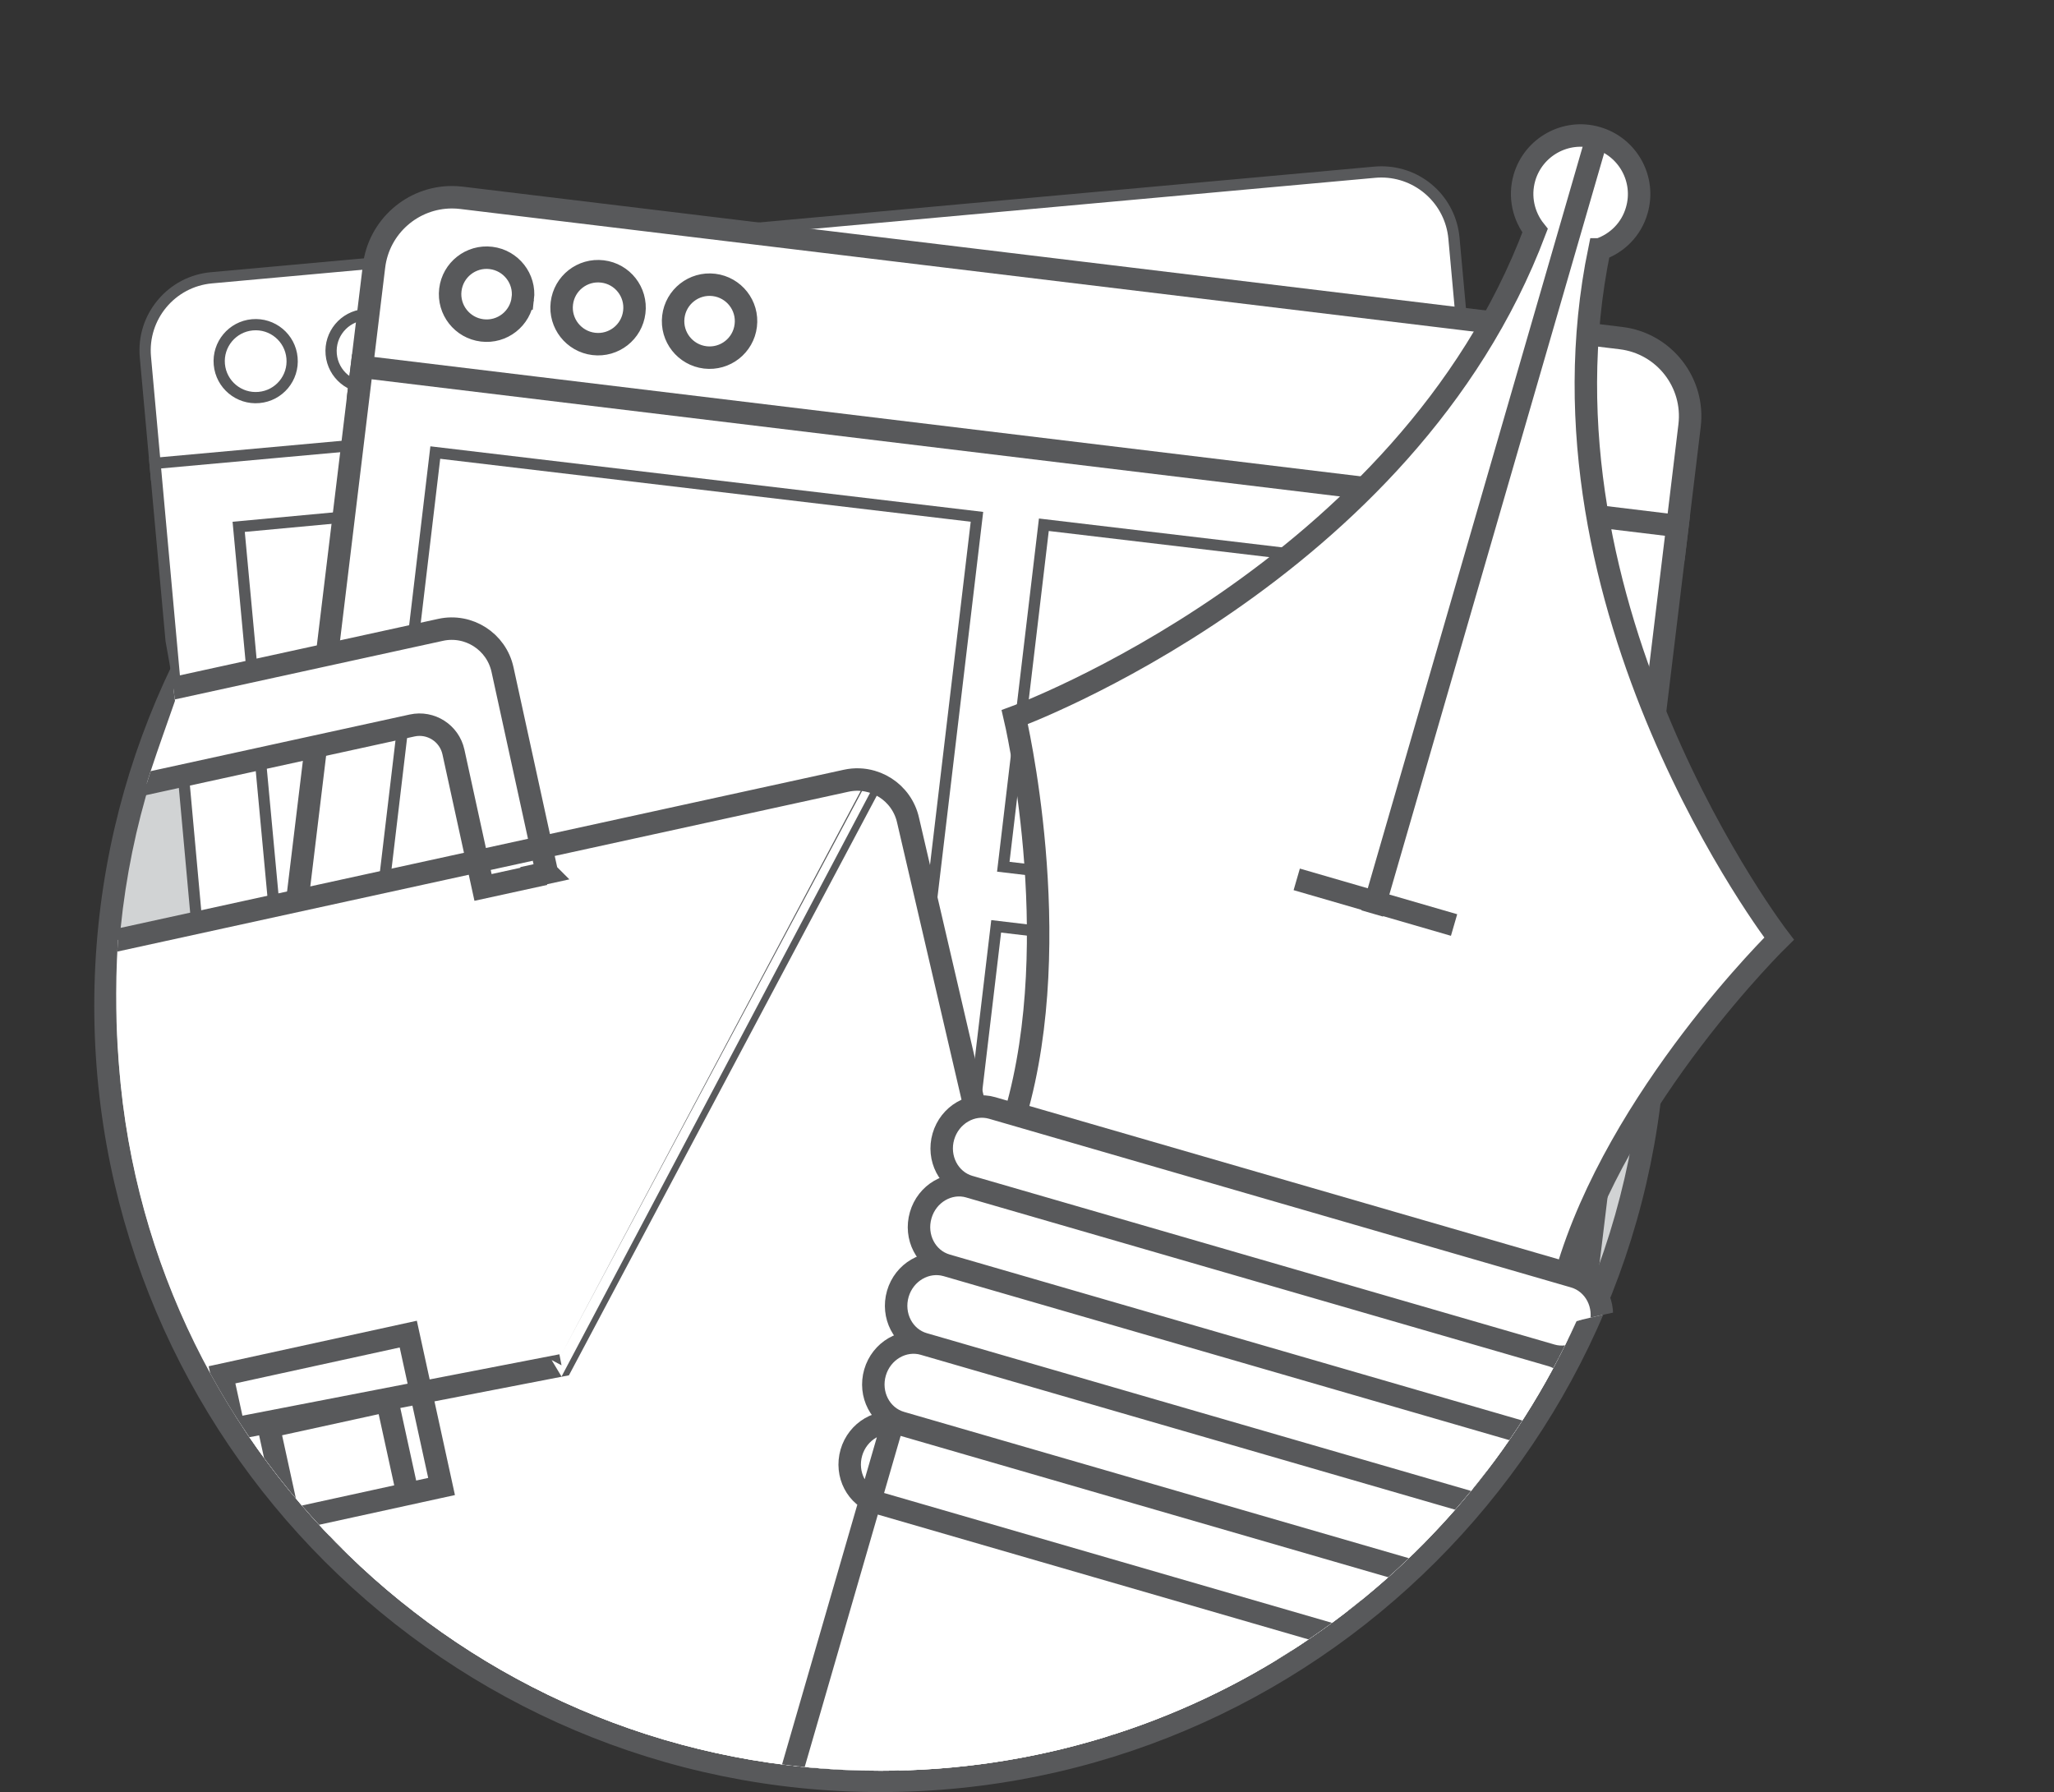 <svg version="1" xmlns="http://www.w3.org/2000/svg" xmlns:xlink="http://www.w3.org/1999/xlink" width="182.896" height="159.566" viewBox="0 0 182.896 159.566"><rect x="0" y="0" width="182.896" height="159.566" fill="#333333" stroke="none"/><g><path fill="#D1D3D4" d="M78.394 158.566c-38.047 0-69-30.953-69-69s30.953-69 69-69 69 30.953 69 69-30.954 69-69 69z"/><path fill="#58595B" d="M78.394 21.566c37.556 0 68 30.445 68 68s-30.444 68-68 68c-37.555 0-68-30.445-68-68s30.445-68 68-68m0-2c-38.599 0-70 31.402-70 70s31.401 70 70 70 70-31.402 70-70-31.402-70-70-70z"/></g><defs><path id="a" d="M173.396 0h-173.396s13.75 46.9 15.583 62.4c-1.416 4.083-3 8.25-3.917 12.583-2.066 9.765-1.104 19.418-1.056 20.046 2.735 35.048 32.035 62.637 67.785 62.637 27.574 0 51.303-16.422 61.972-40.014.146-.325 42.529-8.819 42.529-8.819l-9.5-108.833z"/></defs><clipPath id="b"><use xlink:href="#a" overflow="visible"/></clipPath><g clip-path="url(#b)"><path fill="#fff" d="M12.947 31.793c-.157-1.728.367-3.414 1.479-4.748s2.677-2.155 4.407-2.312l103.575-9.4c.199-.018.396-.027.592-.027 3.38 0 6.16 2.542 6.467 5.914l.951 10.459-116.523 10.573-.948-10.459z"/><path fill="#58595B" d="M123 15.807c3.069 0 5.686 2.342 5.969 5.459l.906 9.961-115.527 10.482-.902-9.961c-.301-3.298 2.13-6.217 5.433-6.516l103.575-9.4c.183-.017.364-.025.546-.025m0-1c-.211 0-.423.01-.637.029l-103.576 9.4c-1.862.169-3.548 1.053-4.745 2.489-1.196 1.436-1.763 3.252-1.593 5.114l.902 9.96.091.996.995-.09 115.527-10.481.997-.09-.091-.997-.906-9.961c-.329-3.631-3.323-6.369-6.964-6.369z"/><path fill="#fff" d="M31.426 170.163c-3.379 0-6.154-2.542-6.458-5.912l-11.163-122.994 116.523-10.572 11.16 122.992c.323 3.568-2.318 6.736-5.888 7.063l-103.574 9.396c-.201.018-.401.027-.6.027z"/><path fill="#58595B" d="M129.875 31.228l11.115 122.494c.299 3.3-2.135 6.217-5.436 6.519l-103.573 9.396c-.187.018-.372.025-.556.025-3.067 0-5.68-2.344-5.96-5.457l-11.117-122.496 115.527-10.481m.905-1.086l-.995.09-115.527 10.481-.996.09.09.996 11.118 122.498c.327 3.629 3.317 6.366 6.956 6.366.214 0 .43-.01.647-.029l103.571-9.396c3.846-.352 6.689-3.764 6.342-7.605l-11.115-122.495-.091-.996z"/><path fill="#fff" stroke="#58595B" stroke-miterlimit="10" d="M26.002 31.864c.166 1.789-1.151 3.37-2.941 3.528-1.785.163-3.367-1.152-3.531-2.941-.163-1.785 1.158-3.369 2.942-3.53 1.79-.162 3.37 1.157 3.53 2.943zM35.963 30.962c.161 1.788-1.148 3.368-2.941 3.532-1.784.159-3.367-1.157-3.53-2.946-.161-1.786 1.155-3.366 2.947-3.528 1.784-.164 3.365 1.155 3.524 2.942zM45.923 30.058c.161 1.787-1.156 3.366-2.942 3.53-1.786.163-3.368-1.154-3.533-2.944-.158-1.787 1.155-3.366 2.941-3.53 1.793-.161 3.372 1.156 3.534 2.944z"/><g stroke="#58595B" stroke-miterlimit="10" fill="none"><path d="M21.253 46.909l48.364-4.498 6.05 65.052-48.364 4.498zM75.588 41.857l48.362-4.498 2.839 30.532-48.362 4.498zM129.942 101.742l-48.36 4.499-2.659-28.542 48.367-4.503zM82.071 111.555l48.362-4.498 2.654 28.542-48.362 4.498zM27.796 117.27l48.364-4.498 1.975 21.241-48.364 4.498zM30.188 143.877l48.359-4.497 1.976 21.244-48.359 4.497z"/></g></g><g clip-path="url(#b)"><path fill="#fff" d="M31.979 34.644l1.323-10.922c.425-3.512 3.409-6.16 6.942-6.16.28 0 .563.017.849.051l103.244 12.491c3.832.465 6.572 3.961 6.108 7.793l-1.318 10.92-117.148-14.173z"/><path fill="#58595B" d="M40.245 18.562c.24 0 .483.014.729.044l103.244 12.491c3.292.4 5.634 3.389 5.235 6.68l-1.198 9.928-115.162-13.934 1.203-9.929c.368-3.045 2.956-5.28 5.949-5.28m0-2c-4.038 0-7.45 3.026-7.935 7.04l-1.203 9.928-.241 1.986 1.986.24 115.163 13.934 1.986.241.239-1.986 1.198-9.928c.53-4.378-2.601-8.374-6.979-8.905l-103.245-12.491c-.321-.039-.648-.059-.969-.059z"/><path fill="#fff" d="M127.525 176.094c-.277 0-.559-.017-.842-.05l-103.247-12.494c-1.856-.226-3.515-1.159-4.668-2.631-1.154-1.472-1.665-3.304-1.438-5.16l14.89-123.101 117.148 14.174-14.896 123.103c-.423 3.51-3.409 6.159-6.947 6.159z"/><path fill="#58595B" d="M33.093 33.771l115.162 13.934-14.776 122.11c-.366 3.045-2.958 5.279-5.953 5.279-.238 0-.479-.014-.723-.043l-103.247-12.494c-3.291-.398-5.635-3.389-5.234-6.676l14.771-122.11m-1.745-2.226l-.24 1.985-14.772 122.11c-.258 2.12.326 4.213 1.645 5.896 1.318 1.682 3.213 2.749 5.335 3.006l103.247 12.494c.32.039.644.058.963.058 4.043 0 7.456-3.026 7.938-7.04l14.776-122.109.24-1.985-1.985-.24-115.162-13.934-1.985-.241z"/><path fill="#fff" stroke="#58595B" stroke-width="2" stroke-miterlimit="10" d="M46.554 26.582c-.217 1.785-1.834 3.055-3.618 2.836-1.777-.215-3.051-1.834-2.835-3.615.214-1.78 1.834-3.052 3.615-2.837 1.783.216 3.055 1.837 2.838 3.616zM56.479 27.787c-.215 1.783-1.829 3.052-3.614 2.835-1.781-.217-3.053-1.836-2.836-3.618.215-1.783 1.834-3.051 3.618-2.834 1.784.214 3.05 1.835 2.832 3.617zM66.406 28.986c-.213 1.783-1.832 3.051-3.612 2.837-1.782-.217-3.053-1.834-2.837-3.618.217-1.78 1.832-3.05 3.614-2.836 1.783.217 3.054 1.836 2.835 3.617z"/><g stroke="#58595B" stroke-miterlimit="10" fill="none"><path d="M38.76 40.295l48.232 5.722-7.697 64.879-48.232-5.722zM92.949 46.723l48.232 5.722-3.612 30.451-48.232-5.722zM88.703 82.48l48.229 5.726-3.38 28.464-48.229-5.726zM84.702 116.234l48.232 5.722-2.624 22.123-48.232-5.722zM30.437 110.469l48.23 5.722-2.513 21.182-48.23-5.722zM27.2 136.986l48.231 5.722-2.513 21.187-48.231-5.722zM81.218 143.424l48.231 5.727-2.515 21.186-48.231-5.727z"/></g></g><g clip-path="url(#b)" fill="#fff" stroke="#58595B" stroke-width="2" stroke-miterlimit="10"><path d="M98.191 147.569c.548 2.499-1.037 4.969-3.535 5.514l-104.048 22.754c-2.499.545-4.964-1.042-5.512-3.536l-17.331-74.525c-.547-2.498 1.039-4.965 3.535-5.513l104.05-22.748c2.499-.543 4.966 1.038 5.512 3.536l17.329 74.518zM48.699 77.712l-3.954-18.096c-.547-2.498-3.016-4.081-5.511-3.535l-40.716 8.901c-.199.043-.383.119-.57.186l-.596.13c-2.497.545-4.083 3.014-3.533 5.513l3.954 18.095 4.524-.988-.013-.059 1.179-.257-2.637-12.065c-.318-1.464.458-2.913 1.784-3.488l34.089-7.453c1.663-.363 3.31.691 3.676 2.358l2.636 12.063 4.522-.988-.013-.059 1.179-.258zM-30.601 93.169c.537-.431 1.181-.75 1.901-.907l104.05-22.747c.777-.17 1.553-.132 2.268.074.006 0-27.617 51.978-27.617 51.978l-55.843 10.816c-.001 0-24.757-39.213-24.759-39.214zM19.768 122.413l16.586-3.625 2.965 13.568-16.586 3.625zM23.928 127.032l10.554-2.307 1.812 8.293-10.554 2.307z"/></g><g clip-path="url(#b)" stroke="#58595B" stroke-width="2" stroke-miterlimit="10"><path fill="#fff" d="M142.42 22.206c1.563-.531 2.842-1.778 3.325-3.478.805-2.764-.79-5.655-3.552-6.454-2.76-.804-5.65.791-6.452 3.553-.487 1.693-.074 3.435.948 4.713-11.505 30.548-46.332 43.312-46.332 43.312s4.638 19.581.077 35.309l49.045 14.208c4.557-15.726 18.938-29.792 18.938-29.792s-22.604-29.41-15.997-61.371z"/><path fill="none" d="M142.195 12.27l-20.011 69.063M115.466 78.298l14.01 4.065"/><path fill="#fff" d="M79.55 126.486l52.966 15.347-13.196 45.543-52.966-15.347zM142.485 118.139c-.567 1.935-2.508 3.073-4.343 2.54l-51.827-15.016c-1.833-.533-2.873-2.535-2.313-4.469.565-1.937 2.515-3.071 4.349-2.54l51.818 15.018c1.841.536 2.881 2.537 2.316 4.467zM140.456 125.145c-.559 1.935-2.505 3.073-4.346 2.538l-51.815-15.018c-1.841-.529-2.874-2.531-2.311-4.469.556-1.929 2.502-3.066 4.331-2.535l51.827 15.017c1.837.534 2.876 2.535 2.314 4.467zM138.424 132.148c-.561 1.937-2.507 3.073-4.347 2.54l-51.819-15.019c-1.837-.527-2.87-2.532-2.313-4.465.559-1.931 2.509-3.068 4.35-2.539l51.815 15.018c1.841.534 2.875 2.537 2.314 4.465zM136.392 139.155c-.563 1.94-2.508 3.074-4.341 2.539l-51.819-15.017c-1.841-.53-2.877-2.531-2.317-4.468.561-1.931 2.507-3.068 4.344-2.541l51.819 15.019c1.839.534 2.872 2.539 2.314 4.468zM134.286 146.285c-.561 1.938-2.504 3.075-4.34 2.54l-51.816-15.021c-1.842-.528-2.877-2.529-2.321-4.464.561-1.932 2.514-3.066 4.349-2.541l51.817 15.021c1.838.533 2.873 2.535 2.311 4.465z"/></g></svg>